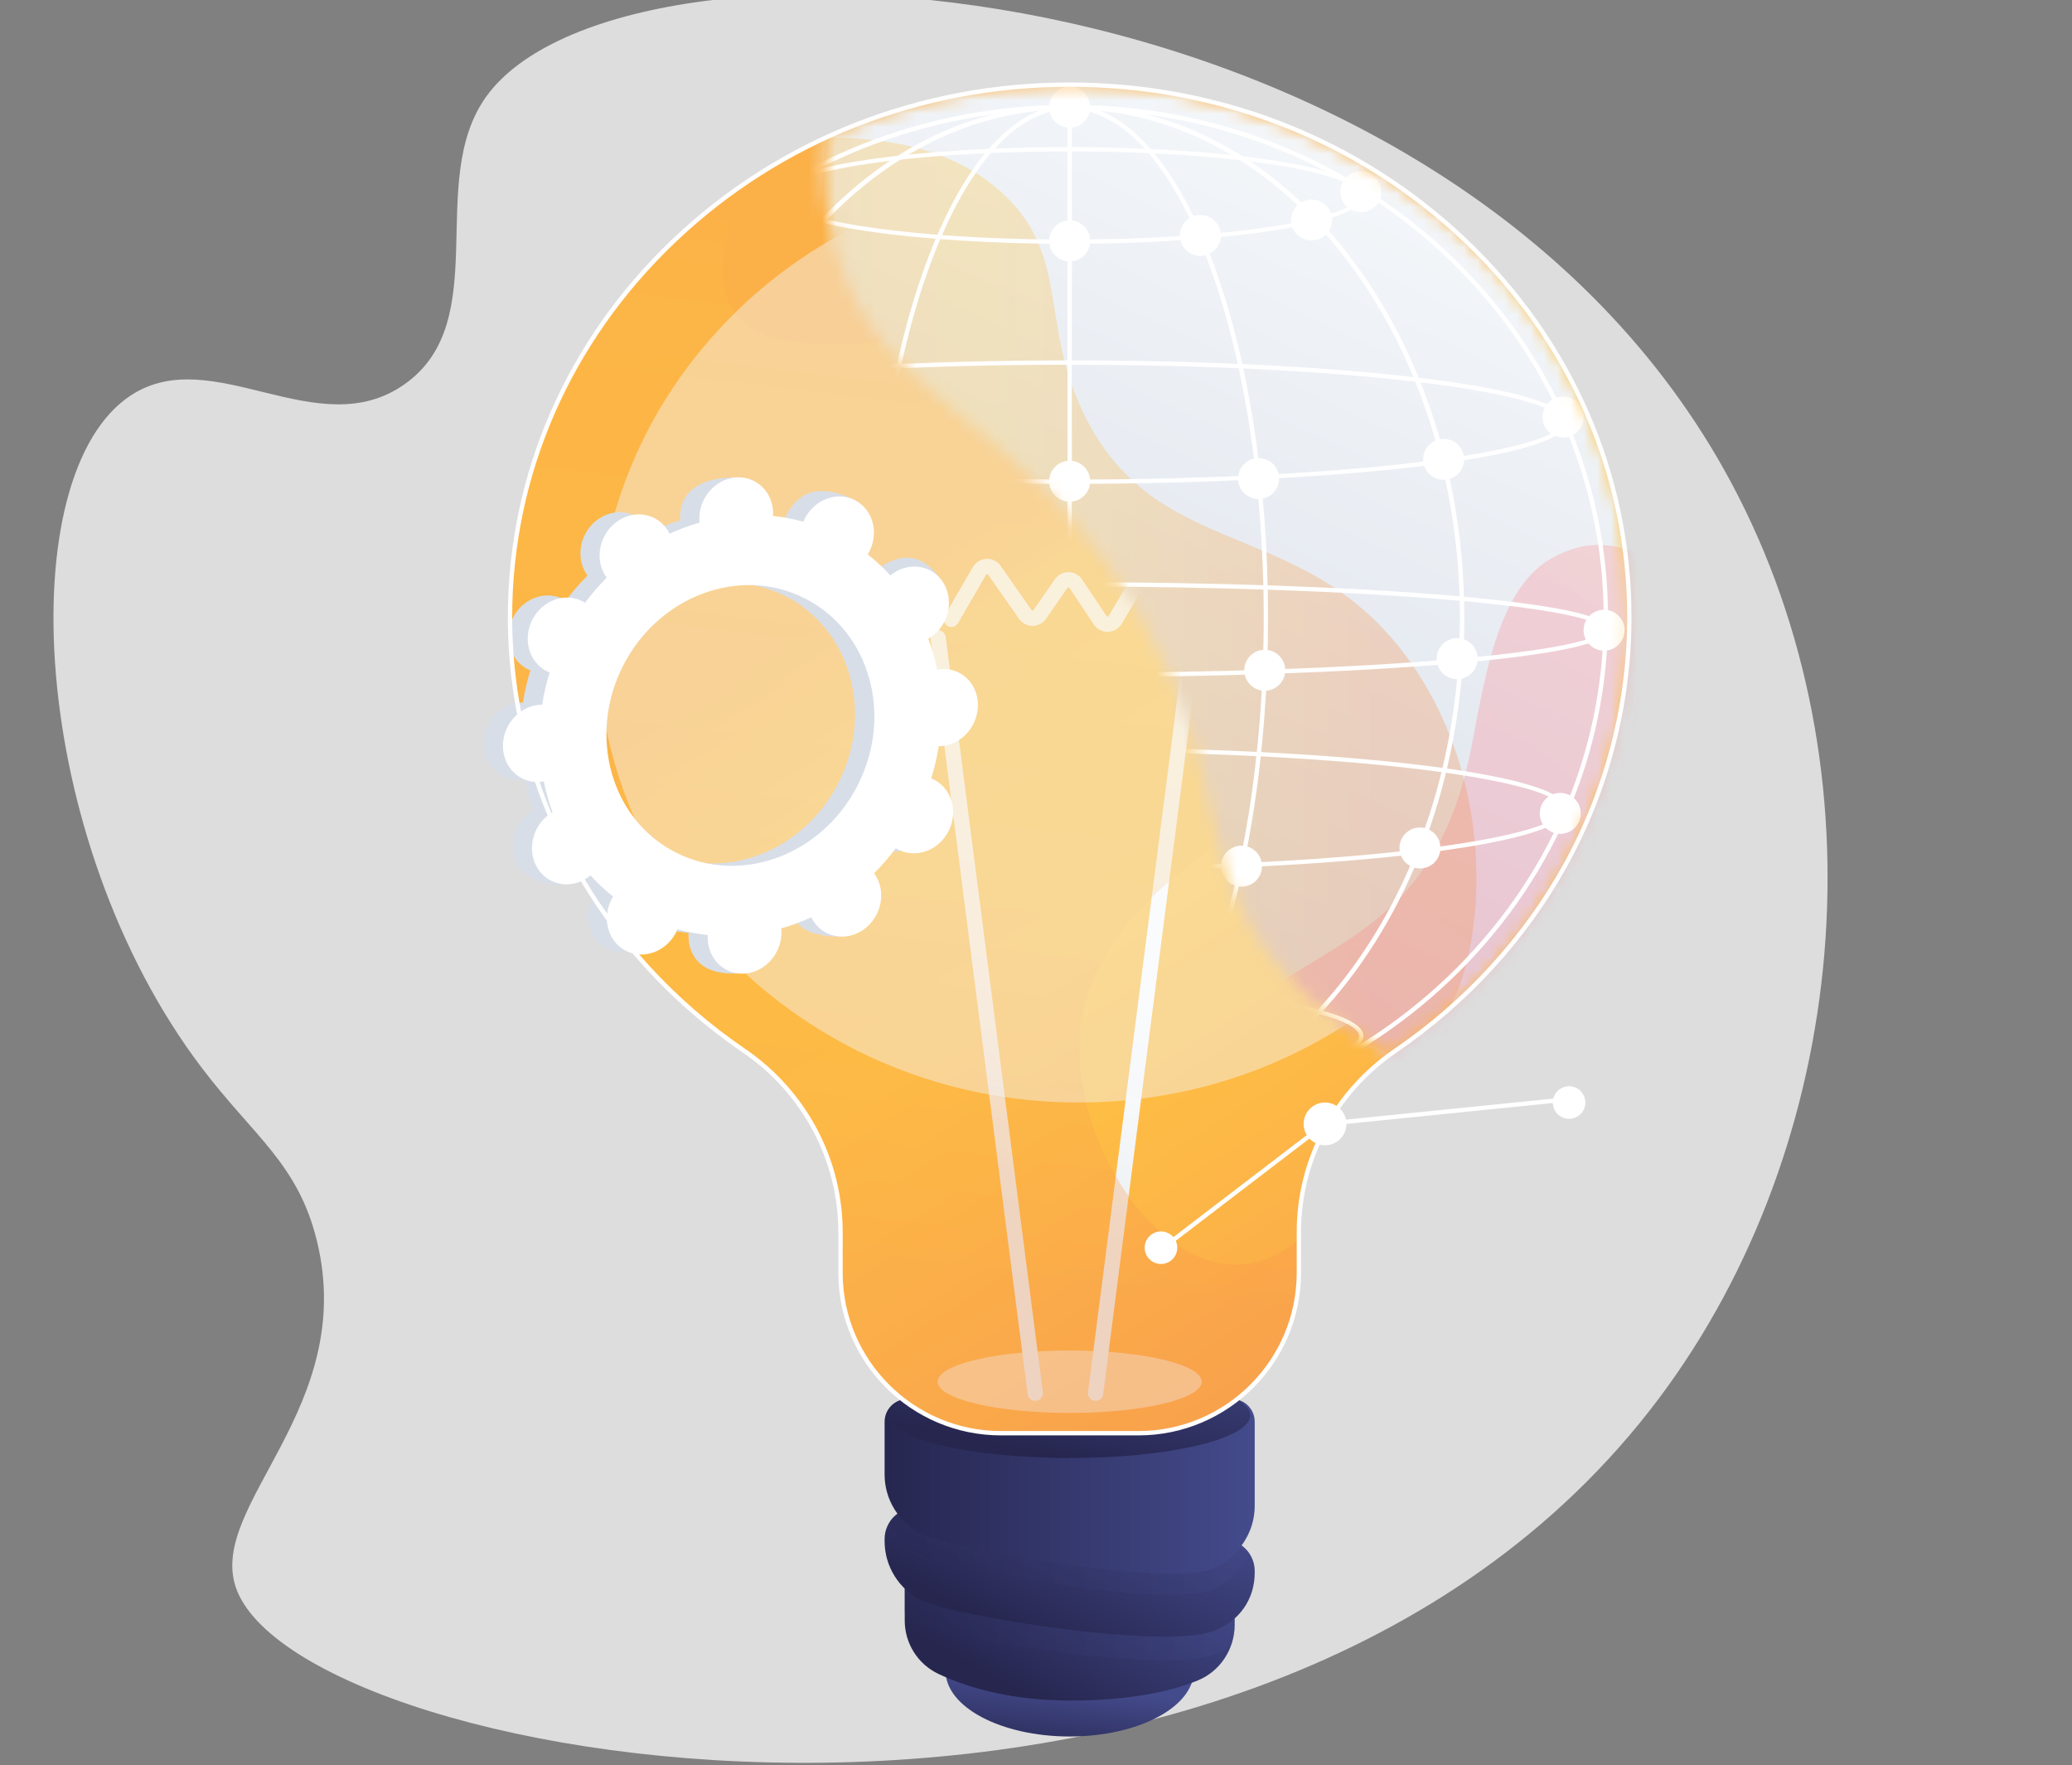 <svg width="155" height="132" viewBox="0 0 155 132" fill="none" xmlns="http://www.w3.org/2000/svg">
<rect x="0" y="0" width="155" height="132" fill="#808080" stroke="none"/>
<g clip-path="url(#clip0_1681_4100)">
<path d="M36.361 7.241C31.83 13.581 36.955 23.991 30.281 28.724C23.784 33.332 15.944 25.585 9.825 29.546C0.75 35.422 2.106 62.761 15.107 79.875C19.016 85.021 22.308 87.042 23.714 92.832C26.733 105.263 15.587 112.52 17.628 118.674C22.226 132.529 95.046 144.881 124.75 103.698C138.622 84.463 140.963 56.503 128.973 35.121C107.308 -3.514 46.529 -6.985 36.361 7.241Z" fill="#DDDDDD"/>
<path opacity="0.75" d="M121.888 46.174C121.888 24.168 103.143 6.328 80.02 6.328C56.897 6.328 38.151 24.167 38.151 46.174C38.151 59.528 45.056 71.349 55.652 78.578C60.148 81.645 62.874 86.7 62.874 92.14V95.19C62.874 101.815 68.248 107.186 74.876 107.186H85.163C91.791 107.186 97.165 101.815 97.165 95.19V92.14C97.165 86.7 99.891 81.645 104.387 78.578C114.983 71.349 121.888 59.528 121.888 46.174Z" fill="#F4F7FA"/>
<path d="M80.02 129.865C85.149 129.865 89.307 127.665 89.307 124.951C89.307 122.237 85.149 120.037 80.02 120.037C74.89 120.037 70.732 122.237 70.732 124.951C70.732 127.665 74.89 129.865 80.02 129.865Z" fill="url(#paint0_linear_1681_4100)"/>
<path d="M67.68 116.172V121.19C67.678 122.023 67.911 122.839 68.354 123.544C68.796 124.249 69.43 124.814 70.18 125.175C72.308 126.19 75.849 127.302 80.993 127.172C85.166 127.065 87.887 126.384 89.617 125.668C91.288 124.977 92.36 123.325 92.36 121.517V118.74L67.68 116.172Z" fill="url(#paint1_linear_1681_4100)"/>
<path style="mix-blend-mode:multiply" opacity="0.3" d="M67.68 120.567C68.061 120.939 68.5 121.246 68.981 121.476C71.369 122.615 87.013 125.158 90.786 123.741C91.259 123.566 91.703 123.321 92.104 123.015C92.272 122.534 92.359 122.028 92.36 121.518V118.741L67.68 116.173L67.68 120.567Z" fill="url(#paint2_linear_1681_4100)"/>
<path d="M68.775 112.758C68.447 112.724 68.115 112.759 67.802 112.861C67.488 112.963 67.199 113.13 66.954 113.351C66.708 113.571 66.512 113.841 66.378 114.143C66.244 114.444 66.174 114.77 66.174 115.1V115.242C66.172 116.176 66.434 117.091 66.931 117.882C67.427 118.673 68.137 119.308 68.979 119.712C71.368 120.851 87.011 123.394 90.785 121.977C92.685 121.264 93.862 119.633 93.862 117.605V117.491C93.862 116.909 93.646 116.347 93.256 115.915C92.866 115.482 92.329 115.209 91.75 115.149L68.775 112.758Z" fill="url(#paint3_linear_1681_4100)"/>
<path style="mix-blend-mode:multiply" opacity="0.3" d="M91.751 115.148L68.775 112.758C68.349 112.714 67.918 112.787 67.53 112.97C67.142 113.152 66.811 113.438 66.574 113.795C67.041 114.901 67.897 115.799 68.981 116.318C71.369 117.456 87.679 120.331 90.786 118.868C91.996 118.3 92.944 117.336 93.453 116.167C93.26 115.884 93.009 115.646 92.715 115.47C92.421 115.294 92.092 115.184 91.751 115.148Z" fill="url(#paint4_linear_1681_4100)"/>
<path d="M67.876 104.628C67.425 104.628 66.992 104.808 66.673 105.127C66.353 105.446 66.174 105.879 66.174 106.33V110.261C66.172 111.195 66.434 112.11 66.93 112.901C67.427 113.692 68.137 114.326 68.979 114.731C71.367 115.869 87.677 118.744 90.784 117.283C92.62 116.419 93.861 114.655 93.861 112.627V106.326C93.861 105.875 93.682 105.442 93.363 105.123C93.043 104.803 92.61 104.624 92.159 104.624L67.876 104.628Z" fill="url(#paint5_linear_1681_4100)"/>
<path d="M80.02 109.04C87.476 109.04 93.521 107.611 93.521 105.849C93.521 104.087 87.476 102.659 80.02 102.659C72.563 102.659 66.519 104.087 66.519 105.849C66.519 107.611 72.563 109.04 80.02 109.04Z" fill="url(#paint6_linear_1681_4100)"/>
<path d="M121.888 46.174C121.888 24.168 103.143 6.328 80.02 6.328C56.897 6.328 38.151 24.167 38.151 46.174C38.151 59.528 45.056 71.349 55.652 78.578C60.148 81.645 62.874 86.7 62.874 92.14V95.19C62.874 101.815 68.248 107.186 74.876 107.186H85.163C91.791 107.186 97.165 101.815 97.165 95.19V92.14C97.165 86.7 99.891 81.645 104.387 78.578C114.983 71.349 121.888 59.528 121.888 46.174Z" fill="url(#paint7_linear_1681_4100)"/>
<g style="mix-blend-mode:soft-light" opacity="0.5">
<path d="M80.02 105.668C85.476 105.668 89.899 104.623 89.899 103.334C89.899 102.044 85.476 100.999 80.02 100.999C74.564 100.999 70.14 102.044 70.14 103.334C70.14 104.623 74.564 105.668 80.02 105.668Z" fill="#F4F7FA"/>
</g>
<path d="M77.443 104.76C77.304 104.761 77.17 104.71 77.065 104.619C76.961 104.527 76.893 104.4 76.876 104.263L69.612 47.773C69.602 47.699 69.607 47.623 69.627 47.551C69.647 47.478 69.68 47.411 69.726 47.351C69.819 47.232 69.955 47.154 70.105 47.134C70.255 47.115 70.407 47.156 70.527 47.248C70.647 47.341 70.725 47.477 70.744 47.627L78.011 104.117C78.02 104.191 78.015 104.267 77.996 104.339C77.976 104.412 77.942 104.479 77.896 104.539C77.85 104.598 77.793 104.648 77.728 104.685C77.663 104.722 77.591 104.746 77.517 104.756C77.493 104.759 77.468 104.76 77.443 104.76Z" fill="url(#paint8_linear_1681_4100)"/>
<path d="M81.959 104.76C81.935 104.76 81.91 104.759 81.886 104.756C81.811 104.746 81.74 104.722 81.675 104.685C81.609 104.648 81.552 104.598 81.507 104.539C81.461 104.479 81.427 104.412 81.407 104.339C81.388 104.267 81.382 104.191 81.392 104.117L88.66 47.627C88.679 47.477 88.758 47.34 88.878 47.248C88.998 47.155 89.15 47.114 89.3 47.133C89.451 47.152 89.588 47.231 89.68 47.351C89.773 47.471 89.814 47.623 89.795 47.773L82.525 104.263C82.507 104.4 82.44 104.526 82.336 104.618C82.232 104.71 82.098 104.76 81.959 104.76Z" fill="url(#paint9_linear_1681_4100)"/>
<path d="M87.878 47.727C87.784 47.727 87.691 47.704 87.607 47.659C87.524 47.614 87.453 47.549 87.401 47.471L85.395 44.429C85.387 44.415 85.375 44.403 85.361 44.394C85.347 44.386 85.33 44.382 85.314 44.382C85.298 44.382 85.282 44.387 85.269 44.395C85.255 44.404 85.244 44.415 85.236 44.429L83.912 46.646C83.805 46.826 83.655 46.975 83.475 47.081C83.295 47.187 83.091 47.245 82.882 47.25C82.673 47.255 82.466 47.207 82.281 47.11C82.096 47.014 81.938 46.871 81.823 46.697L80.005 43.972C79.997 43.958 79.985 43.947 79.972 43.938C79.958 43.93 79.942 43.925 79.926 43.925C79.911 43.925 79.896 43.929 79.883 43.936C79.87 43.944 79.859 43.954 79.85 43.966L78.252 46.274C78.139 46.438 77.988 46.572 77.812 46.665C77.636 46.758 77.44 46.807 77.24 46.808C77.041 46.807 76.845 46.759 76.668 46.666C76.492 46.574 76.34 46.44 76.226 46.276L73.923 42.979C73.914 42.966 73.902 42.956 73.888 42.948C73.874 42.941 73.858 42.937 73.842 42.936C73.826 42.937 73.811 42.941 73.797 42.949C73.784 42.958 73.773 42.969 73.765 42.983L71.663 46.61C71.587 46.741 71.462 46.837 71.316 46.876C71.17 46.914 71.014 46.894 70.883 46.818C70.752 46.742 70.656 46.617 70.618 46.471C70.579 46.325 70.599 46.169 70.675 46.038L72.777 42.411C72.881 42.231 73.029 42.08 73.207 41.973C73.384 41.865 73.586 41.804 73.794 41.795C74.001 41.787 74.208 41.831 74.394 41.923C74.58 42.016 74.74 42.153 74.858 42.324L77.161 45.621C77.169 45.635 77.181 45.646 77.194 45.653C77.208 45.661 77.223 45.665 77.239 45.665C77.254 45.665 77.269 45.661 77.282 45.654C77.295 45.646 77.307 45.636 77.315 45.623L78.909 43.323C79.024 43.157 79.177 43.021 79.356 42.928C79.535 42.835 79.735 42.787 79.937 42.789C80.138 42.791 80.337 42.843 80.514 42.939C80.691 43.036 80.842 43.174 80.953 43.343L82.771 46.067C82.792 46.098 82.822 46.123 82.853 46.114C82.868 46.114 82.884 46.11 82.898 46.101C82.911 46.093 82.923 46.081 82.93 46.067L84.254 43.85C84.361 43.67 84.512 43.52 84.693 43.414C84.874 43.309 85.079 43.251 85.288 43.247C85.498 43.242 85.705 43.291 85.89 43.389C86.075 43.487 86.233 43.63 86.347 43.805L88.353 46.846C88.41 46.932 88.442 47.032 88.447 47.135C88.451 47.238 88.428 47.34 88.379 47.431C88.33 47.521 88.258 47.597 88.169 47.65C88.081 47.703 87.98 47.731 87.877 47.731L87.878 47.727Z" fill="url(#paint10_linear_1681_4100)"/>
<path style="mix-blend-mode:multiply" opacity="0.3" d="M80.779 77.602C81.678 62.245 107.58 58.648 107.469 44.935C107.401 36.488 97.107 30.215 94.909 28.959C78.713 19.701 58.778 30.392 54.661 22.825C53.635 20.941 54.116 18.89 54.39 17.72C54.803 15.955 55.74 14.311 57.129 12.804C45.703 19.925 38.151 32.208 38.151 46.174C38.151 59.528 45.056 71.349 55.652 78.578C60.148 81.645 62.874 86.7 62.874 92.14V95.19C62.874 101.815 68.248 107.186 74.876 107.186H85.163C91.791 107.186 97.165 101.815 97.165 95.19V92.752C95.749 93.836 94.123 94.592 92.341 94.578C86.153 94.527 80.333 85.245 80.779 77.602Z" fill="url(#paint11_linear_1681_4100)"/>
<g style="mix-blend-mode:soft-light" opacity="0.44">
<path d="M80.689 82.454C100.587 82.454 116.718 66.906 116.718 47.727C116.718 28.548 100.587 13 80.689 13C60.791 13 44.661 28.548 44.661 47.727C44.661 66.906 60.791 82.454 80.689 82.454Z" fill="#F4F7FA"/>
</g>
<mask id="mask0_1681_4100" style="mask-type:luminance" maskUnits="userSpaceOnUse" x="61" y="6" width="61" height="73">
<path d="M121.888 46.174C121.888 24.168 103.143 6.328 80.019 6.328C73.472 6.328 67.275 7.759 61.756 10.31C61.491 13.705 61.903 16.49 62.538 18.733C65.966 30.844 76.828 30.756 85.625 46.707C92.439 59.064 89.021 64.737 96.044 72.639C98.392 75.282 101.129 77.294 104.031 78.831C104.149 78.746 104.268 78.662 104.388 78.58C114.983 71.349 121.888 59.528 121.888 46.174Z" fill="white"/>
</mask>
<g mask="url(#mask0_1681_4100)">
<path d="M121.888 46.174C121.888 24.168 103.143 6.328 80.02 6.328C56.897 6.328 38.151 24.167 38.151 46.174C38.151 59.528 45.056 71.349 55.652 78.578C60.148 81.645 62.874 86.7 62.874 92.14V95.19C62.874 101.815 68.248 107.186 74.876 107.186H85.163C91.791 107.186 97.165 101.815 97.165 95.19V92.14C97.165 86.7 99.891 81.645 104.387 78.578C114.983 71.349 121.888 59.528 121.888 46.174Z" fill="url(#paint12_linear_1681_4100)"/>
<path opacity="0.3" d="M97.227 103.596C97.997 107.602 95.517 110.802 93.394 112.842C93.03 112.754 92.794 112.802 92.405 112.8C88.894 112.783 87.443 111.987 84.016 111.394C83.279 111.267 81.261 110.192 80.467 109.696L79.001 108.745C79.001 108.745 78.329 99.299 83.399 97.996C88.468 96.694 88.922 87.571 89.727 82.735C91.911 69.613 105.535 74.24 109.691 57.602C110.796 53.177 111.423 44.367 116.034 41.771C121.287 38.812 123.412 43.523 126.983 40.844C132.564 36.657 139.97 36.495 142.761 42.928C145.515 49.274 137.916 58.656 123.465 64.123C113.543 69.22 112.885 71.32 112.235 76.671C111.78 80.42 112.894 90.757 107.014 93.309C101.134 95.862 96.346 99.016 97.227 103.596Z" fill="url(#paint13_linear_1681_4100)"/>
<path style="mix-blend-mode:multiply" opacity="0.3" d="M61.756 10.311C65.744 10.258 71.228 10.871 75.136 14.582C80.021 19.218 77.781 24.267 81.129 31.053C86.76 42.472 98.116 38.344 105.917 50.11C113.011 60.812 110.377 74.415 107.415 76.519C107.15 76.708 104.03 78.829 104.03 78.829L57.839 58.959L61.756 10.311Z" fill="url(#paint14_linear_1681_4100)"/>
<path d="M80.02 84.534C69.264 84.534 59.153 80.547 51.547 73.306C43.941 66.065 39.751 56.432 39.751 46.188C39.751 35.944 43.941 26.314 51.549 19.071C59.157 11.828 69.266 7.843 80.022 7.843C90.777 7.843 100.888 11.83 108.494 19.071C116.099 26.312 120.291 35.945 120.291 46.188C120.291 56.431 116.102 66.063 108.494 73.306C100.886 80.549 90.774 84.534 80.02 84.534ZM80.02 8.167C69.348 8.167 59.316 12.123 51.771 19.306C44.226 26.488 40.074 36.034 40.074 46.188C40.074 56.342 44.228 65.89 51.771 73.07C59.314 80.251 69.348 84.209 80.02 84.209C90.691 84.209 100.723 80.253 108.268 73.07C115.813 65.887 119.965 56.342 119.965 46.188C119.965 36.033 115.811 26.487 108.268 19.305C100.725 12.124 90.691 8.167 80.02 8.167Z" fill="white"/>
<path d="M80.02 84.534C72.127 84.534 64.709 80.54 59.133 73.285C53.566 66.045 50.501 56.421 50.501 46.186C50.501 35.951 53.566 26.327 59.133 19.087C64.709 11.834 72.127 7.84 80.02 7.84C87.913 7.84 95.33 11.834 100.906 19.087C106.473 26.327 109.538 35.951 109.538 46.186C109.538 56.421 106.473 66.045 100.906 73.285C95.33 80.54 87.912 84.534 80.02 84.534ZM80.02 8.167C63.922 8.167 50.826 25.223 50.826 46.188C50.826 67.153 63.922 84.209 80.02 84.209C96.118 84.209 109.213 67.153 109.213 46.188C109.213 25.223 96.117 8.167 80.02 8.167Z" fill="white"/>
<path d="M80.02 84.534C76.027 84.534 72.287 80.525 69.489 73.246C66.71 66.014 65.179 56.407 65.179 46.188C65.179 35.969 66.71 26.36 69.489 19.13C72.287 11.851 76.027 7.843 80.02 7.843C84.013 7.843 87.752 11.851 90.55 19.13C93.329 26.362 94.86 35.97 94.86 46.188C94.86 56.406 93.329 66.016 90.55 73.246C87.753 80.525 84.012 84.534 80.02 84.534ZM80.02 8.167C72.016 8.167 65.504 25.223 65.504 46.188C65.504 67.153 72.016 84.209 80.02 84.209C88.024 84.209 94.535 67.153 94.535 46.188C94.535 25.223 88.023 8.167 80.02 8.167Z" fill="white"/>
<path d="M80.182 8.005H79.857V84.372H80.182V8.005Z" fill="white"/>
<path d="M80.02 50.643C69.302 50.643 59.225 50.289 51.644 49.65C47.956 49.338 45.057 48.975 43.031 48.569C40.088 47.981 39.748 47.444 39.748 47.091C39.748 46.738 40.088 46.2 43.031 45.612C45.057 45.207 47.955 44.843 51.644 44.531C59.224 43.891 69.301 43.539 80.02 43.539C90.739 43.539 100.814 43.891 108.395 44.531C112.084 44.843 114.982 45.207 117.009 45.612C119.951 46.2 120.291 46.737 120.291 47.091C120.291 47.444 119.951 47.981 117.009 48.569C114.982 48.975 112.084 49.338 108.395 49.65C100.814 50.289 90.737 50.643 80.02 50.643ZM80.02 43.862C69.311 43.862 59.244 44.214 51.673 44.854C40.633 45.787 40.074 46.88 40.074 47.09C40.074 47.3 40.633 48.392 51.673 49.325C59.244 49.965 69.313 50.318 80.02 50.318C90.727 50.318 100.795 49.965 108.366 49.325C119.406 48.392 119.965 47.299 119.965 47.09C119.965 46.881 119.406 45.787 108.366 44.854C100.795 44.214 90.729 43.862 80.02 43.862Z" fill="white"/>
<path d="M80.02 36.188C61.752 36.188 42.856 34.461 42.856 31.57C42.856 29.926 48.827 28.862 53.836 28.259C60.831 27.416 70.13 26.952 80.02 26.952C89.909 26.952 99.208 27.416 106.203 28.259C111.212 28.862 117.183 29.926 117.183 31.57C117.183 34.461 98.287 36.188 80.02 36.188ZM80.02 27.277C57.981 27.277 43.179 29.499 43.179 31.57C43.179 33.642 57.981 35.864 80.02 35.864C102.058 35.864 116.858 33.642 116.858 31.57C116.858 29.499 102.056 27.277 80.02 27.277Z" fill="white"/>
<path d="M79.908 18.238C69.054 18.238 57.826 16.884 57.826 14.618C57.826 12.353 69.054 10.999 79.908 10.999C90.763 10.999 101.988 12.353 101.988 14.618C101.988 16.884 90.762 18.238 79.908 18.238ZM79.908 11.324C66.893 11.324 58.154 13.025 58.154 14.618C58.154 16.211 66.896 17.913 79.91 17.913C92.925 17.913 101.665 16.211 101.665 14.618C101.665 13.025 92.922 11.323 79.908 11.323V11.324Z" fill="white"/>
<path d="M80.02 65.138C70.13 65.138 60.831 64.675 53.836 63.833C48.827 63.229 42.856 62.165 42.856 60.52C42.856 58.876 48.827 57.812 53.836 57.209C60.831 56.367 70.13 55.903 80.02 55.903C89.909 55.903 99.208 56.367 106.203 57.209C111.212 57.812 117.183 58.876 117.183 60.52C117.183 62.165 111.212 63.229 106.203 63.833C99.208 64.675 89.909 65.138 80.02 65.138ZM80.02 56.228C57.981 56.228 43.179 58.449 43.179 60.52C43.179 62.592 57.981 64.814 80.02 64.814C102.058 64.814 116.858 62.592 116.858 60.52C116.858 58.449 102.056 56.227 80.02 56.227V56.228Z" fill="white"/>
<path d="M79.908 81.092C69.054 81.092 57.826 79.738 57.826 77.473C57.826 75.208 69.054 73.854 79.908 73.854C90.763 73.854 101.988 75.207 101.988 77.473C101.988 79.739 90.762 81.092 79.908 81.092ZM79.908 74.178C66.893 74.178 58.154 75.88 58.154 77.473C58.154 79.066 66.896 80.767 79.91 80.767C92.925 80.767 101.665 79.065 101.665 77.473C101.665 75.88 92.922 74.178 79.908 74.178Z" fill="white"/>
<path d="M107.994 35.885C108.84 35.885 109.526 35.2 109.526 34.354C109.526 33.508 108.84 32.822 107.994 32.822C107.148 32.822 106.462 33.508 106.462 34.354C106.462 35.2 107.148 35.885 107.994 35.885Z" fill="white"/>
<path d="M94.153 37.321C94.999 37.321 95.685 36.636 95.685 35.79C95.685 34.944 94.999 34.258 94.153 34.258C93.306 34.258 92.62 34.944 92.62 35.79C92.62 36.636 93.306 37.321 94.153 37.321Z" fill="white"/>
<path d="M109.002 50.79C109.848 50.79 110.534 50.104 110.534 49.259C110.534 48.413 109.848 47.727 109.002 47.727C108.156 47.727 107.47 48.413 107.47 49.259C107.47 50.104 108.156 50.79 109.002 50.79Z" fill="white"/>
<path d="M94.612 51.659C95.459 51.659 96.144 50.973 96.144 50.127C96.144 49.282 95.459 48.596 94.612 48.596C93.766 48.596 93.08 49.282 93.08 50.127C93.08 50.973 93.766 51.659 94.612 51.659Z" fill="white"/>
<path d="M117.518 32.604C118.3 32.28 118.671 31.384 118.347 30.603C118.024 29.822 117.127 29.45 116.345 29.774C115.564 30.098 115.192 30.994 115.516 31.775C115.84 32.556 116.736 32.928 117.518 32.604Z" fill="white"/>
<path d="M119.996 48.661C120.843 48.661 121.529 47.975 121.529 47.129C121.529 46.283 120.843 45.598 119.996 45.598C119.15 45.598 118.464 46.283 118.464 47.129C118.464 47.975 119.15 48.661 119.996 48.661Z" fill="white"/>
<path d="M80.02 37.519C80.866 37.519 81.552 36.833 81.552 35.987C81.552 35.142 80.866 34.456 80.02 34.456C79.173 34.456 78.487 35.142 78.487 35.987C78.487 36.833 79.173 37.519 80.02 37.519Z" fill="white"/>
<path d="M80.02 19.55C80.866 19.55 81.552 18.864 81.552 18.019C81.552 17.173 80.866 16.487 80.02 16.487C79.173 16.487 78.487 17.173 78.487 18.019C78.487 18.864 79.173 19.55 80.02 19.55Z" fill="white"/>
<path d="M91.285 17.959C91.48 17.136 90.97 16.311 90.146 16.117C89.322 15.923 88.497 16.433 88.303 17.256C88.108 18.079 88.618 18.904 89.442 19.098C90.266 19.293 91.091 18.783 91.285 17.959Z" fill="white"/>
<path d="M98.119 17.985C98.966 17.985 99.652 17.299 99.652 16.453C99.652 15.607 98.966 14.922 98.119 14.922C97.273 14.922 96.587 15.607 96.587 16.453C96.587 17.299 97.273 17.985 98.119 17.985Z" fill="white"/>
<path d="M101.797 15.871C102.643 15.871 103.329 15.186 103.329 14.34C103.329 13.494 102.643 12.809 101.797 12.809C100.951 12.809 100.265 13.494 100.265 14.34C100.265 15.186 100.951 15.871 101.797 15.871Z" fill="white"/>
<path d="M80.02 9.545C80.866 9.545 81.552 8.859 81.552 8.013C81.552 7.167 80.866 6.482 80.02 6.482C79.173 6.482 78.487 7.167 78.487 8.013C78.487 8.859 79.173 9.545 80.02 9.545Z" fill="white"/>
<path d="M92.876 66.31C93.722 66.31 94.408 65.624 94.408 64.778C94.408 63.932 93.722 63.247 92.876 63.247C92.029 63.247 91.343 63.932 91.343 64.778C91.343 65.624 92.029 66.31 92.876 66.31Z" fill="white"/>
<path d="M107.307 64.5C107.905 63.902 107.905 62.932 107.307 62.334C106.709 61.736 105.738 61.736 105.14 62.334C104.542 62.932 104.542 63.902 105.14 64.5C105.738 65.098 106.709 65.098 107.307 64.5Z" fill="white"/>
<path d="M117.801 61.913C118.4 61.315 118.4 60.346 117.801 59.748C117.203 59.15 116.233 59.15 115.634 59.748C115.036 60.346 115.036 61.315 115.634 61.913C116.233 62.511 117.203 62.511 117.801 61.913Z" fill="white"/>
</g>
<path d="M65.776 63.383C67.112 64.06 68.79 63.438 69.524 61.992C70.258 60.546 69.771 58.825 68.436 58.147C68.367 58.112 68.295 58.083 68.226 58.053C68.471 57.264 68.659 56.458 68.786 55.642C68.862 55.642 68.94 55.642 69.018 55.633C70.541 55.497 71.751 54.097 71.719 52.507C71.686 50.916 70.425 49.736 68.901 49.873C68.821 49.88 68.743 49.892 68.664 49.906C68.506 49.123 68.288 48.352 68.012 47.602C68.082 47.561 68.154 47.519 68.219 47.471C69.523 46.558 69.94 44.756 69.15 43.446C68.359 42.136 66.663 41.815 65.359 42.729C65.292 42.776 65.23 42.826 65.17 42.877C64.651 42.305 64.086 41.777 63.479 41.3C63.521 41.229 63.563 41.158 63.602 41.083C64.336 39.637 65.295 38.058 63.949 37.402C60.834 35.883 59.498 37.184 58.764 38.63C58.726 38.705 58.693 38.781 58.662 38.857C57.918 38.65 57.159 38.505 56.392 38.425C56.396 38.344 56.4 38.264 56.398 38.182C56.366 36.591 56.838 35.73 55.31 35.701C51.974 35.637 50.849 37.084 50.882 38.675C50.882 38.758 50.89 38.839 50.898 38.92C50.129 39.14 49.379 39.418 48.653 39.753C48.618 39.682 48.582 39.611 48.541 39.543C47.751 38.233 46.053 37.913 44.75 38.826C43.446 39.739 43.03 41.541 43.819 42.851C43.86 42.918 43.904 42.98 43.949 43.042C43.365 43.628 42.824 44.255 42.332 44.919C42.267 44.878 42.202 44.839 42.133 44.804C40.792 44.126 39.111 44.748 38.38 46.193C37.648 47.639 38.133 49.36 39.468 50.038C39.537 50.073 39.609 50.103 39.678 50.133C39.433 50.921 39.246 51.727 39.118 52.543C39.041 52.543 38.964 52.543 38.886 52.552C37.362 52.688 36.153 54.088 36.185 55.679C36.218 57.27 37.479 58.449 39.003 58.313C39.083 58.306 39.161 58.293 39.24 58.279C39.398 59.063 39.616 59.833 39.893 60.583C39.823 60.624 39.751 60.666 39.685 60.714C38.381 61.627 37.965 63.429 38.755 64.739C39.545 66.049 42.16 66.657 43.462 65.743C43.529 65.696 42.675 65.36 42.737 65.308C43.256 65.881 43.821 66.408 44.428 66.885C44.386 66.956 44.343 67.027 44.306 67.102C43.571 68.548 44.059 70.269 45.393 70.947C46.727 71.624 48.407 71.001 49.141 69.556C49.179 69.481 49.212 69.405 49.243 69.329C49.986 69.537 50.746 69.681 51.513 69.762C51.509 69.842 51.505 69.922 51.507 70.004C51.539 71.595 52.801 72.775 54.324 72.638C55.848 72.502 57.058 71.102 57.025 69.512C57.025 69.428 57.017 69.347 57.009 69.266C57.778 69.047 58.528 68.768 59.254 68.433C59.289 68.504 59.325 68.575 59.366 68.643C60.157 69.952 61.853 70.274 63.157 69.36C64.461 68.447 64.877 66.645 64.087 65.336C64.047 65.269 64.003 65.206 63.958 65.147C64.542 64.561 65.082 63.934 65.575 63.27C65.641 63.308 65.707 63.347 65.776 63.383ZM49.125 63.597C44.275 61.139 42.504 54.887 45.169 49.638C47.833 44.389 53.927 42.128 58.776 44.589C63.626 47.049 65.397 53.298 62.733 58.547C60.069 63.796 53.975 66.058 49.125 63.597Z" fill="#D8DEE8"/>
<path d="M69.016 55.633C70.54 55.497 71.749 54.097 71.717 52.507C71.684 50.916 70.423 49.736 68.899 49.873C68.82 49.88 68.742 49.892 68.662 49.906C68.504 49.123 68.286 48.352 68.01 47.602C68.08 47.561 68.152 47.519 68.218 47.471C69.521 46.558 71.134 44.351 70.214 43.13C68.468 40.811 66.661 41.815 65.357 42.729C65.29 42.776 65.228 42.826 65.168 42.877C64.65 42.305 64.084 41.777 63.477 41.3C63.519 41.229 63.562 41.158 63.6 41.083C63.789 40.717 63.902 40.316 63.931 39.905C63.961 39.494 63.906 39.081 63.77 38.691C62.511 40.907 61.271 43.133 60.05 45.369C63.919 48.202 65.152 53.786 62.734 58.547C60.686 62.582 56.612 64.848 52.635 64.565C52.457 65.025 52.283 65.487 52.093 65.942C51.578 67.179 50.992 68.39 50.406 69.599C50.775 69.668 51.145 69.722 51.517 69.762C51.512 69.842 51.509 69.922 51.51 70.004C51.542 71.595 52.509 72.947 55.271 72.8C56.799 72.718 57.061 71.102 57.029 69.512C57.029 69.428 57.02 69.347 57.012 69.266C57.781 69.047 58.532 68.768 59.258 68.433C59.292 68.504 59.328 68.575 59.37 68.643C60.16 69.953 62.899 70.508 64.203 69.595C65.507 68.682 64.88 66.645 64.091 65.336C64.05 65.269 64.006 65.206 63.961 65.144C64.545 64.558 65.086 63.931 65.579 63.268C65.643 63.308 65.709 63.348 65.778 63.383C67.114 64.06 68.792 63.437 69.526 61.992C70.26 60.547 69.772 58.825 68.438 58.147C68.369 58.112 68.296 58.083 68.227 58.053C68.473 57.264 68.66 56.458 68.788 55.642C68.861 55.642 68.938 55.64 69.016 55.633Z" fill="#D8DEE8"/>
<path d="M67.213 63.546C68.549 64.223 70.227 63.6 70.961 62.155C71.695 60.71 71.207 58.988 69.873 58.31C69.804 58.275 69.731 58.245 69.663 58.216C69.908 57.427 70.095 56.621 70.223 55.805C70.299 55.805 70.376 55.805 70.454 55.797C71.978 55.66 73.187 54.26 73.155 52.669C73.123 51.078 71.862 49.9 70.338 50.036C70.258 50.043 70.18 50.055 70.101 50.069C69.943 49.286 69.725 48.515 69.448 47.765C69.519 47.724 69.59 47.682 69.656 47.634C70.96 46.721 71.377 44.919 70.586 43.609C69.796 42.299 68.1 41.978 66.796 42.892C66.729 42.939 66.666 42.989 66.604 43.04C66.085 42.468 65.52 41.94 64.913 41.463C64.956 41.392 64.998 41.321 65.036 41.246C65.77 39.8 65.282 38.079 63.948 37.402C62.615 36.724 60.934 37.347 60.2 38.793C60.162 38.867 60.13 38.944 60.098 39.02C59.355 38.812 58.595 38.667 57.828 38.587C57.833 38.506 57.836 38.426 57.834 38.344C57.802 36.754 56.541 35.574 55.017 35.71C53.493 35.846 52.284 37.246 52.316 38.837C52.316 38.92 52.324 39.001 52.332 39.082C51.564 39.302 50.813 39.58 50.087 39.915C50.052 39.844 50.016 39.773 49.975 39.705C49.185 38.396 47.488 38.074 46.184 38.988C44.88 39.902 44.464 41.703 45.254 43.013C45.294 43.08 45.338 43.143 45.384 43.202C44.8 43.787 44.259 44.414 43.766 45.078C43.702 45.038 43.636 44.998 43.567 44.963C42.231 44.286 40.553 44.909 39.819 46.354C39.085 47.8 39.572 49.521 40.907 50.199C40.976 50.234 41.048 50.263 41.117 50.293C40.872 51.082 40.685 51.888 40.557 52.704C40.48 52.704 40.403 52.704 40.325 52.712C38.802 52.849 37.592 54.249 37.624 55.839C37.657 57.43 38.918 58.609 40.442 58.473C40.522 58.466 40.6 58.454 40.679 58.44C40.837 59.223 41.055 59.994 41.332 60.744C41.261 60.785 41.19 60.827 41.124 60.875C39.82 61.788 39.404 63.59 40.193 64.9C40.983 66.21 42.68 66.531 43.984 65.617C44.051 65.57 44.114 65.52 44.175 65.469C44.693 66.042 45.257 66.572 45.863 67.051C45.82 67.121 45.778 67.193 45.74 67.267C45.006 68.713 45.494 70.434 46.828 71.112C48.161 71.79 49.842 71.167 50.576 69.721C50.614 69.646 50.647 69.57 50.678 69.494C51.421 69.702 52.181 69.847 52.948 69.927C52.944 70.007 52.94 70.088 52.942 70.17C52.974 71.76 54.236 72.939 55.759 72.804C57.283 72.668 58.492 71.268 58.46 69.677C58.46 69.594 58.452 69.513 58.444 69.432C59.212 69.212 59.963 68.933 60.689 68.599C60.724 68.669 60.76 68.74 60.801 68.808C61.591 70.118 63.288 70.439 64.592 69.526C65.896 68.613 66.312 66.811 65.522 65.501C65.482 65.434 65.438 65.371 65.392 65.309C65.977 64.724 66.517 64.097 67.01 63.433C67.078 63.471 67.144 63.511 67.213 63.546ZM50.562 63.76C45.712 61.302 43.941 55.05 46.605 49.801C49.27 44.552 55.363 42.291 60.213 44.751C65.064 47.211 66.834 53.461 64.17 58.71C61.505 63.959 55.412 66.22 50.562 63.76Z" fill="white"/>
<path d="M85.163 107.348H74.877C68.169 107.348 62.712 101.894 62.712 95.19V92.141C62.712 86.787 60.038 81.767 55.561 78.712C50.24 75.082 45.823 70.255 42.785 64.751C39.647 59.062 37.997 52.672 37.989 46.175C37.989 35.487 42.362 25.439 50.302 17.883C58.242 10.326 68.793 6.167 80.02 6.167C91.246 6.167 101.799 10.327 109.737 17.883C117.675 25.438 122.05 35.487 122.05 46.175C122.042 52.672 120.392 59.062 117.253 64.751C114.216 70.255 109.799 75.082 104.478 78.712C100.001 81.767 97.327 86.787 97.327 92.141V95.19C97.327 101.894 91.87 107.348 85.163 107.348ZM80.02 6.491C68.878 6.491 58.404 10.62 50.526 18.119C42.649 25.618 38.313 35.576 38.313 46.174C38.322 52.616 39.958 58.952 43.07 64.593C46.083 70.052 50.465 74.841 55.745 78.442C60.311 81.558 63.038 86.678 63.038 92.139V95.188C63.038 101.711 68.349 107.022 74.878 107.022H85.164C91.69 107.022 97.003 101.713 97.003 95.188V92.141C97.003 86.68 99.73 81.559 104.296 78.444C109.575 74.843 113.957 70.053 116.971 64.594C120.083 58.953 121.719 52.617 121.727 46.174C121.727 35.576 117.39 25.613 109.515 18.117C101.64 10.62 91.161 6.491 80.02 6.491Z" fill="white"/>
<path d="M99.12 85.651C100.003 85.651 100.719 84.935 100.719 84.052C100.719 83.17 100.003 82.454 99.12 82.454C98.237 82.454 97.521 83.17 97.521 84.052C97.521 84.935 98.237 85.651 99.12 85.651Z" fill="white"/>
<path d="M86.85 94.529C87.522 94.529 88.068 93.984 88.068 93.312C88.068 92.639 87.522 92.094 86.85 92.094C86.177 92.094 85.631 92.639 85.631 93.312C85.631 93.984 86.177 94.529 86.85 94.529Z" fill="white"/>
<path d="M86.695 93.756L86.498 93.498L99.058 83.896L99.104 83.891L117.363 82.04L117.396 82.363L99.182 84.21L86.695 93.756Z" fill="white"/>
<path d="M117.846 83.579C118.468 83.322 118.763 82.61 118.505 81.989C118.248 81.367 117.535 81.072 116.914 81.329C116.292 81.587 115.997 82.299 116.254 82.92C116.512 83.542 117.224 83.837 117.846 83.579Z" fill="white"/>
</g>
<defs>
<linearGradient id="paint0_linear_1681_4100" x1="79.148" y1="131.924" x2="79.89" y2="125.978" gradientUnits="userSpaceOnUse">
<stop stop-color="#26264F"/>
<stop offset="1" stop-color="#444B8C"/>
</linearGradient>
<linearGradient id="paint1_linear_1681_4100" x1="76.089" y1="126.505" x2="83.519" y2="113.124" gradientUnits="userSpaceOnUse">
<stop stop-color="#26264F"/>
<stop offset="1" stop-color="#444B8C"/>
</linearGradient>
<linearGradient id="paint2_linear_1681_4100" x1="67.68" y1="120.166" x2="92.359" y2="120.166" gradientUnits="userSpaceOnUse">
<stop stop-color="#26264F"/>
<stop offset="1" stop-color="#444B8C"/>
</linearGradient>
<linearGradient id="paint3_linear_1681_4100" x1="76.797" y1="122.85" x2="84.134" y2="108.726" gradientUnits="userSpaceOnUse">
<stop stop-color="#26264F"/>
<stop offset="1" stop-color="#444B8C"/>
</linearGradient>
<linearGradient id="paint4_linear_1681_4100" x1="66.574" y1="116.008" x2="93.453" y2="116.008" gradientUnits="userSpaceOnUse">
<stop stop-color="#26264F"/>
<stop offset="1" stop-color="#444B8C"/>
</linearGradient>
<linearGradient id="paint5_linear_1681_4100" x1="66.176" y1="111.155" x2="93.863" y2="111.155" gradientUnits="userSpaceOnUse">
<stop stop-color="#26264F"/>
<stop offset="1" stop-color="#444B8C"/>
</linearGradient>
<linearGradient id="paint6_linear_1681_4100" x1="79.332" y1="109.067" x2="82.056" y2="96.308" gradientUnits="userSpaceOnUse">
<stop stop-color="#26264F"/>
<stop offset="1" stop-color="#444B8C"/>
</linearGradient>
<linearGradient id="paint7_linear_1681_4100" x1="74.096" y1="37.878" x2="128.148" y2="123.738" gradientUnits="userSpaceOnUse">
<stop stop-color="#FCB148"/>
<stop offset="0.05" stop-color="#FDBA46"/>
<stop offset="0.14" stop-color="#FFC244"/>
<stop offset="0.32" stop-color="#FFC444"/>
<stop offset="0.48" stop-color="#FDB946"/>
<stop offset="0.78" stop-color="#F99C4D"/>
<stop offset="0.87" stop-color="#F8924F"/>
<stop offset="1" stop-color="#F8924F"/>
</linearGradient>
<linearGradient id="paint8_linear_1681_4100" x1="64.214" y1="103.97" x2="75.233" y2="71.761" gradientUnits="userSpaceOnUse">
<stop offset="0.49" stop-color="#EBEFF2"/>
<stop offset="1" stop-color="white"/>
</linearGradient>
<linearGradient id="paint9_linear_1681_4100" x1="74.759" y1="107.577" x2="85.778" y2="75.369" gradientUnits="userSpaceOnUse">
<stop offset="0.49" stop-color="#EBEFF2"/>
<stop offset="1" stop-color="white"/>
</linearGradient>
<linearGradient id="paint10_linear_1681_4100" x1="60.373" y1="102.655" x2="71.392" y2="70.447" gradientUnits="userSpaceOnUse">
<stop offset="0.49" stop-color="#EBEFF2"/>
<stop offset="1" stop-color="white"/>
</linearGradient>
<linearGradient id="paint11_linear_1681_4100" x1="75.994" y1="18.53" x2="65.223" y2="107.343" gradientUnits="userSpaceOnUse">
<stop stop-color="#FCB148"/>
<stop offset="0.05" stop-color="#FDBA46"/>
<stop offset="0.14" stop-color="#FFC244"/>
<stop offset="0.32" stop-color="#FFC444"/>
<stop offset="0.48" stop-color="#FDB946"/>
<stop offset="0.78" stop-color="#F99C4D"/>
<stop offset="0.87" stop-color="#F8924F"/>
<stop offset="1" stop-color="#F8924F"/>
</linearGradient>
<linearGradient id="paint12_linear_1681_4100" x1="66.889" y1="74.369" x2="97.812" y2="7.896" gradientUnits="userSpaceOnUse">
<stop offset="0.01" stop-color="#D8DEE8"/>
<stop offset="1" stop-color="#F4F7FA"/>
</linearGradient>
<linearGradient id="paint13_linear_1681_4100" x1="137.101" y1="35.831" x2="69.951" y2="120.716" gradientUnits="userSpaceOnUse">
<stop stop-color="#FF9085"/>
<stop offset="1" stop-color="#FB6FBB"/>
</linearGradient>
<linearGradient id="paint14_linear_1681_4100" x1="57.839" y1="44.569" x2="110.45" y2="44.569" gradientUnits="userSpaceOnUse">
<stop stop-color="#FCB148"/>
<stop offset="0.05" stop-color="#FDBA46"/>
<stop offset="0.14" stop-color="#FFC244"/>
<stop offset="0.32" stop-color="#FFC444"/>
<stop offset="0.48" stop-color="#FDB946"/>
<stop offset="0.78" stop-color="#F99C4D"/>
<stop offset="0.87" stop-color="#F8924F"/>
<stop offset="1" stop-color="#F8924F"/>
</linearGradient>
<clipPath id="clip0_1681_4100">
<rect width="155" height="132" fill="white"/>
</clipPath>
</defs>
</svg>
